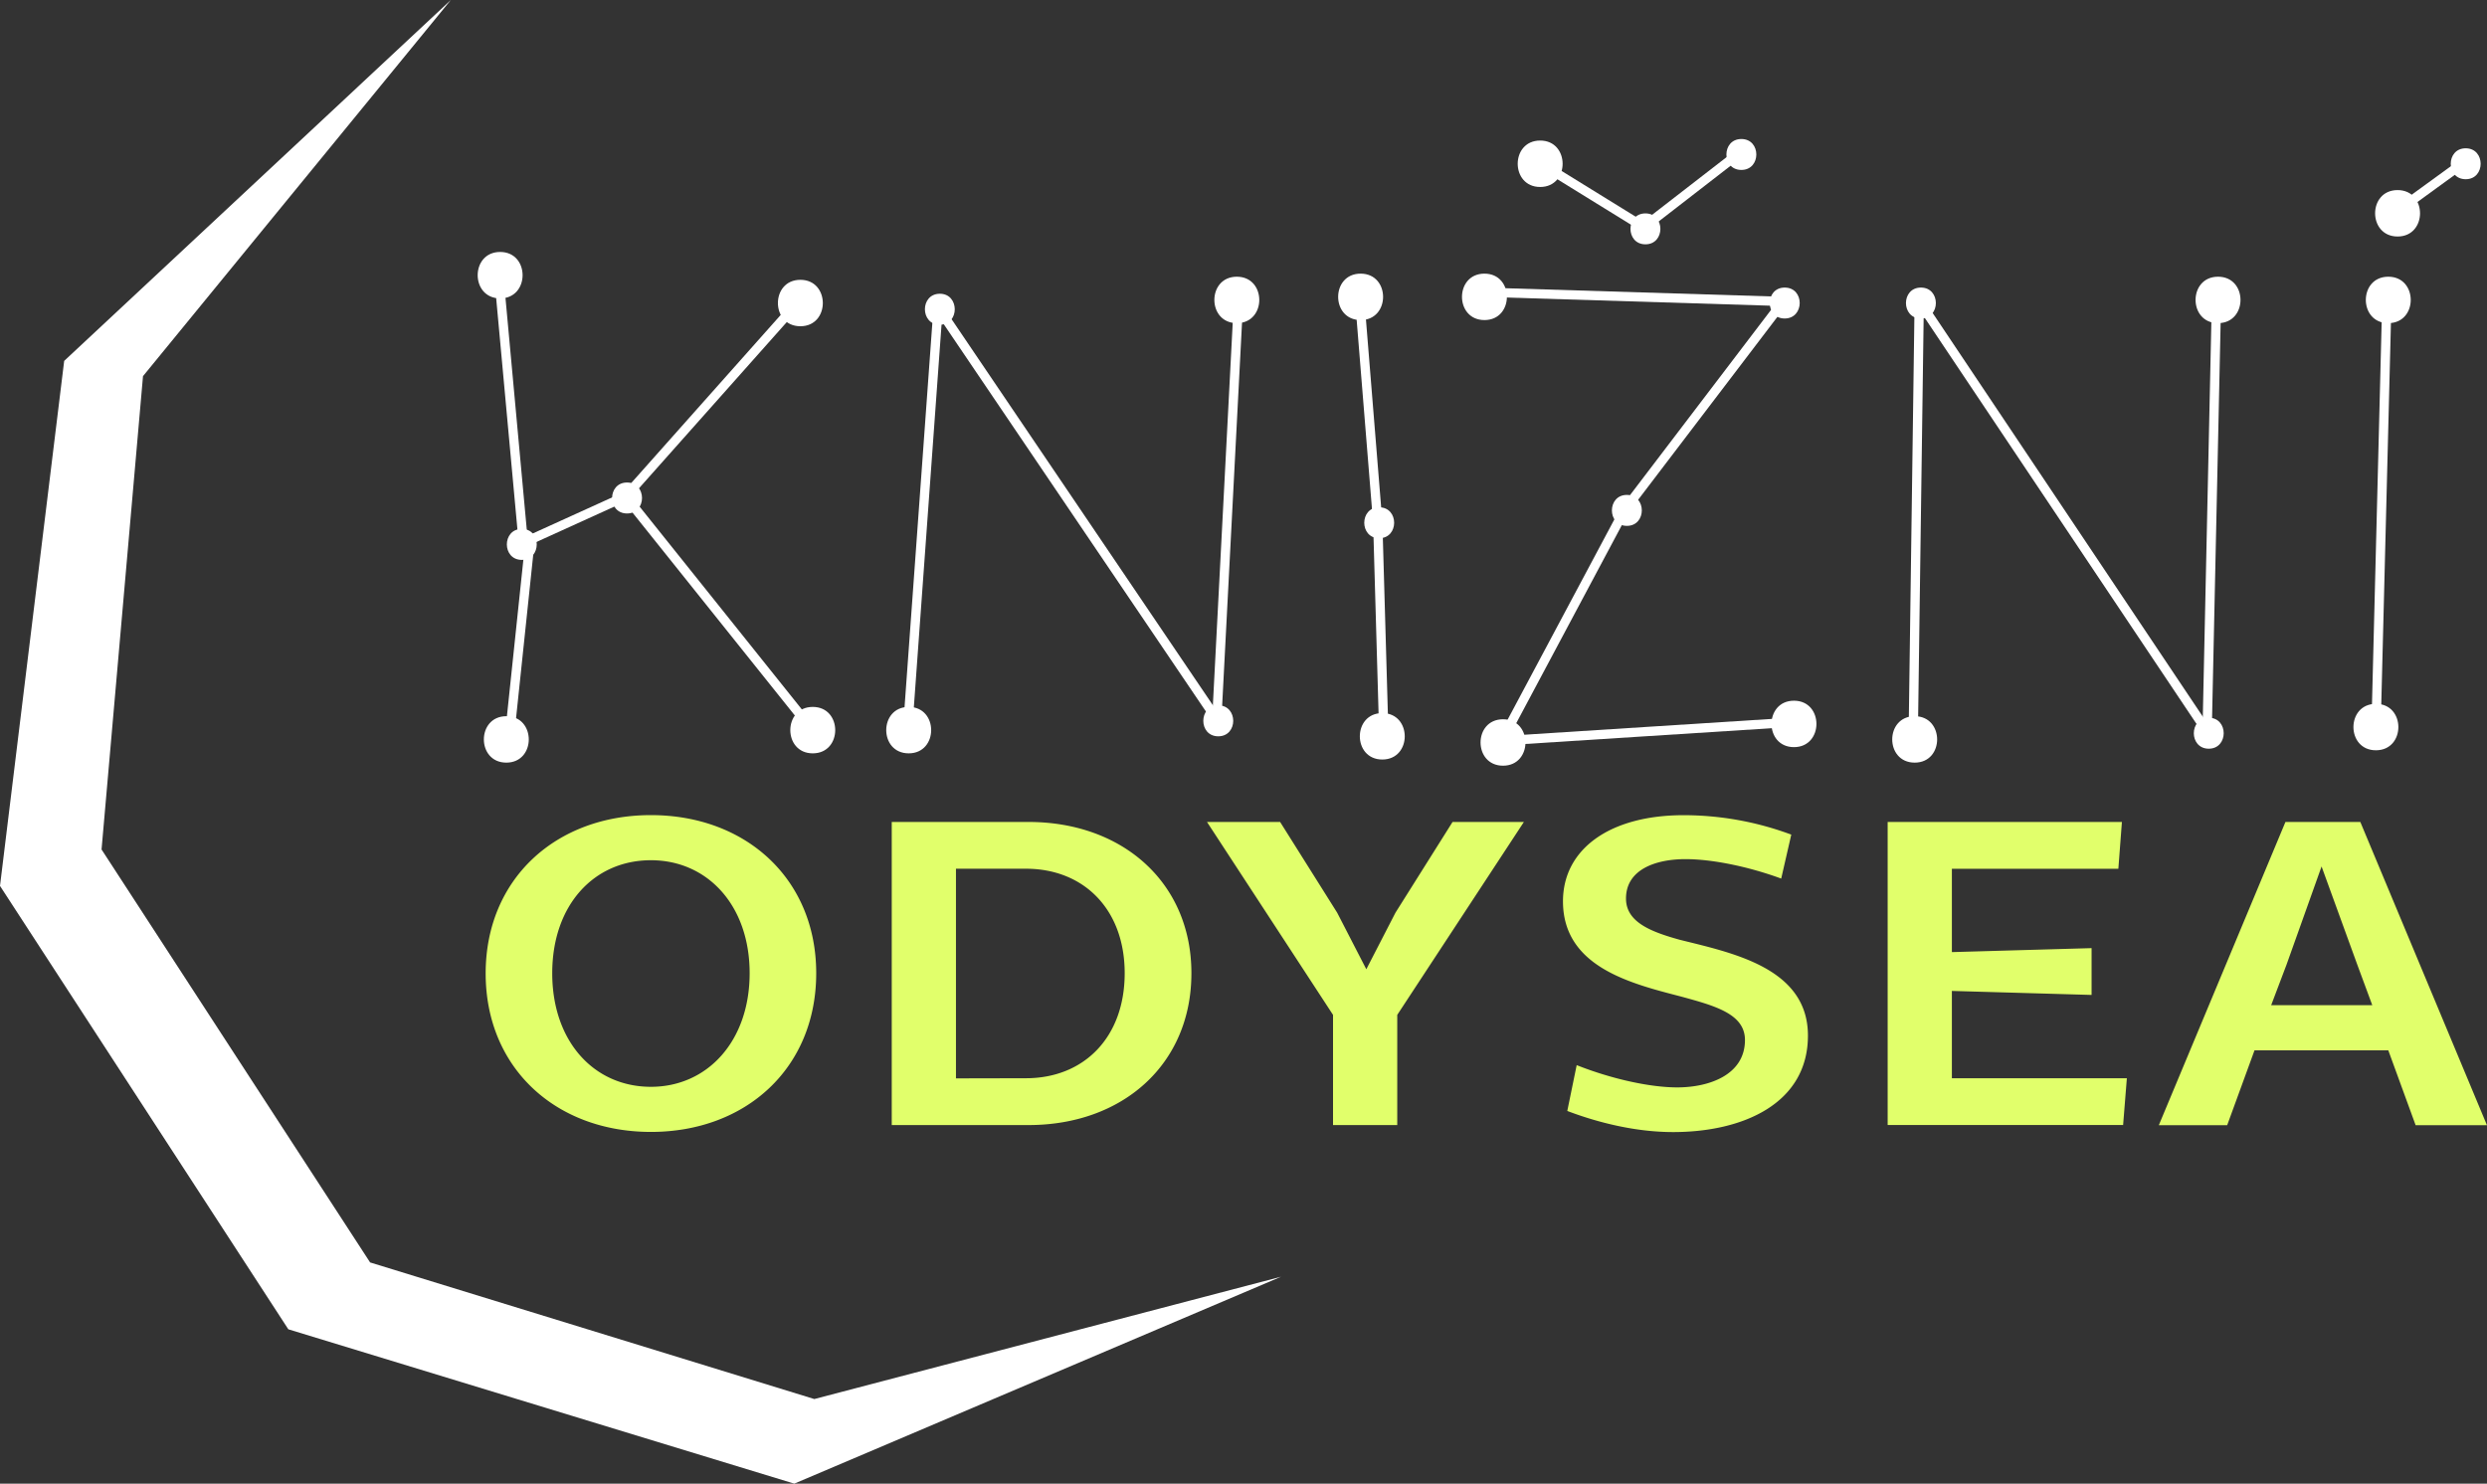 <svg xmlns="http://www.w3.org/2000/svg" viewBox="0 0 664.18 396.29"><rect x="0" y="0" width="664.18" height="396.29" fill="#333333" stroke="none"/><defs><style>.cls-1{fill:#e1ff6b}.cls-2{fill:#fff}</style></defs><title>Asset 4</title><g id="Layer_2" data-name="Layer 2"><g id="Layer_1-2" data-name="Layer 1"><path class="cls-1" d="M173.84 217.72c25.4 0 44.14 17.08 44.14 42.23 0 25.31-18.74 42.39-44.14 42.39S129.7 285.26 129.7 260c0-25.2 18.73-42.28 44.14-42.28zm0 72.57c15.08 0 26.36-12.19 26.36-30.34s-11.28-30.18-26.36-30.18c-15.25 0-26.36 12-26.36 30.18s11.11 30.34 26.36 30.34zm64.31-70.74h36.52c25.25 0 43.51 16.32 43.51 40.4 0 24.24-18.26 40.56-43.51 40.56h-36.52zM274 288c15.41 0 26.36-10.83 26.36-28.06 0-17.07-10.95-27.9-26.36-27.9h-18.7v56zm82-16.92l-33.66-51.53h19.53l15.24 24.24 7.78 15.1 7.78-15.1 15.25-24.24h19.05l-33.82 51.53v29.43H356zm65.07 13.42c9.21 3.66 19.53 5.95 26.84 5.95 8.57 0 18.1-3.36 18.1-12.66 0-7-8.1-9.15-17-11.59-13.5-3.5-31.6-7.92-31.6-25.46 0-13.87 12.39-23 32.23-23a82.47 82.47 0 0 1 28.74 5.19l-2.69 11.74c-8.74-3.21-18.42-5.19-25.57-5.19-7.94 0-15.88 2.75-15.88 10.52 0 6.25 6.51 8.84 14.29 11 14 3.51 34.3 7.47 34.3 25.61s-17.31 25.77-36 25.77c-9.85 0-19.85-2.44-28.27-5.64zm83.05-64.95h62.56l-.95 12.5h-44.46v22.26l37.31-1.06v12.5l-37.31-1.07V288H568l-1 12.5h-62.88zm106.23 0h20l33.82 81h-19.05l-7.3-20h-35.73l-7.3 20h-18.26zm-3.81 48.94h27l-4-10.82-9.54-26.23-9.36 26.23z"/><path class="cls-2" d="M38.19 100.47L120.4 0 17.14 96.4 0 236.63l77 118.43 135.12 41.23 130-55.27-124.65 32.67L98.84 337.2 27.12 226.9z"/><path class="cls-2" d="M133.57 67.3c-8 0-8 12.4 0 12.4s7.99-12.4 0-12.4zm1.65 124c-8 0-8 12.4 0 12.4s7.99-12.4 0-12.4zm78.53-116.56c-8 0-8 12.4 0 12.4s7.99-12.4 0-12.4zm3.31 114.08c-8 0-8 12.4 0 12.4s7.99-12.4 0-12.4zm25.62 0c-8 0-8 12.4 0 12.4s8-12.4 0-12.4zm87.63-114.91c-8 0-8 12.4 0 12.4s7.99-12.4 0-12.4zm33.06-.82c-8 0-8 12.4 0 12.4s8-12.4 0-12.4zm5.79 117.38c-8 0-8 12.4 0 12.4s7.99-12.4 0-12.4zm27.28-117.38c-8 0-8 12.4 0 12.4s7.99-12.4 0-12.4zm4.96 119.03c-8 0-8 12.4 0 12.4s7.99-12.4 0-12.4zm77.7-4.96c-8 0-8 12.4 0 12.4s8-12.4 0-12.4zM411.32 37.54c-8 0-8 12.4 0 12.4s7.99-12.4 0-12.4zM511.34 191.3c-8 0-8 12.4 0 12.4s7.99-12.4 0-12.4zm81.01-117.39c-8 0-8 12.4 0 12.4s8-12.4 0-12.4zM634.51 188c-8 0-8 12.4 0 12.4s8-12.4 0-12.4zm3.31-114.09c-8 0-8 12.4 0 12.4s7.99-12.4 0-12.4zm2.48-23.14c-8 0-8 12.4 0 12.4s7.99-12.4 0-12.4zm-500.95 90.51c-5.32 0-5.32 8.27 0 8.27s5.33-8.27 0-8.27zm28.11-12.4c-5.32 0-5.33 8.27 0 8.27s5.33-8.27 0-8.27zM251 78.46c-5.32 0-5.33 8.27 0 8.27s5.28-8.27 0-8.27zm74.35 109.94c-5.32 0-5.33 8.27 0 8.27s5.33-8.27 0-8.27zm42.98-52.9c-5.32 0-5.32 8.26 0 8.26s5.33-8.26 0-8.26zm108.29-58.69c-5.31 0-5.32 8.26 0 8.26s5.38-8.26 0-8.26zm-42.15 55.38c-5.32 0-5.33 8.27 0 8.27s5.32-8.27 0-8.27zM439.43 57c-5.32 0-5.33 8.26 0 8.26s5.32-8.26 0-8.26zm25.62-19.87c-5.32 0-5.33 8.26 0 8.26s5.33-8.26 0-8.26zM513 76.81c-5.32 0-5.33 8.26 0 8.26s5.32-8.26 0-8.26zm76.87 114.9c-5.31 0-5.32 8.27 0 8.27s5.33-8.27 0-8.27zm68.62-152.1c-5.32 0-5.33 8.26 0 8.26s5.32-8.26 0-8.26z"/><path class="cls-2" transform="rotate(-84 138.134 170.35)" d="M111.13 169.8h52.31v2.48h-52.31z"/><path class="cls-2" transform="rotate(-24.44 153.39 138.794)" d="M138.42 137.56h29.97v2.48h-29.97z"/><path class="cls-2" transform="rotate(-88.23 436.11 79.287)" d="M434.88 39.17h2.48v80.22h-2.48z"/><path class="cls-2" transform="rotate(-5.25 136.526 109.099)" d="M135.22 72.93h2.48v72.22h-2.48z"/><path class="cls-2" transform="rotate(-48.36 190.209 106.572)" d="M155.35 105.32h69.68v2.48h-69.68z"/><path class="cls-2" transform="rotate(-38.66 191.852 163.601)" d="M190.61 123.91h2.48v79.4h-2.48z"/><path class="cls-2" transform="rotate(-85.86 246.405 139.22)" d="M189.22 137.98H303.6v2.48H189.22z"/><path class="cls-2" transform="rotate(-34.09 287.698 137.144)" d="M286.5 70.78h2.48v132.75h-2.48z"/><path class="cls-2" transform="rotate(-87.03 327.848 136.315)" d="M271.95 135.08H383.7v2.48H271.95z"/><path class="cls-2" transform="rotate(-4.63 365.894 108.696)" d="M364.2 77.95h2.48v61.37h-2.48z"/><path class="cls-2" transform="rotate(-1.64 367.976 167.743)" d="M367.51 139.21h2.48v57.89h-2.48z"/><path class="cls-2" transform="rotate(-52.72 455.158 108.214)" d="M420.33 106.98h69.61v2.48h-69.61z"/><path class="cls-2" transform="rotate(-61.94 417.521 166.91)" d="M382.39 165.67h70.26v2.48h-70.26z"/><path class="cls-2" transform="rotate(-3.66 439.28 195.282)" d="M400.91 194.19h77.86v2.48h-77.86z"/><path class="cls-2" transform="rotate(-58.3 424.943 52.018)" d="M423.72 35.49h2.48v33.03h-2.48z"/><path class="cls-2" transform="rotate(-37.75 451.769 50.783)" d="M435.62 49.53h32.41v2.48h-32.41z"/><path class="cls-2" transform="rotate(-89.21 511.745 139.223)" d="M453.06 137.98h117.4v2.48h-117.4z"/><path class="cls-2" transform="rotate(-33.79 550.932 137.989)" d="M549.78 68.85h2.48V207.1h-2.48z"/><path class="cls-2" transform="rotate(-88.76 590.698 137.567)" d="M532.82 136.32h115.76v2.48H532.82z"/><path class="cls-2" transform="rotate(-88.55 635.97 137.76)" d="M577.87 136.53h116.18v2.48H577.87z"/><path class="cls-2" transform="rotate(-36.02 649.013 49.932)" d="M637.74 48.7h22.49v2.48h-22.49z"/></g></g></svg>